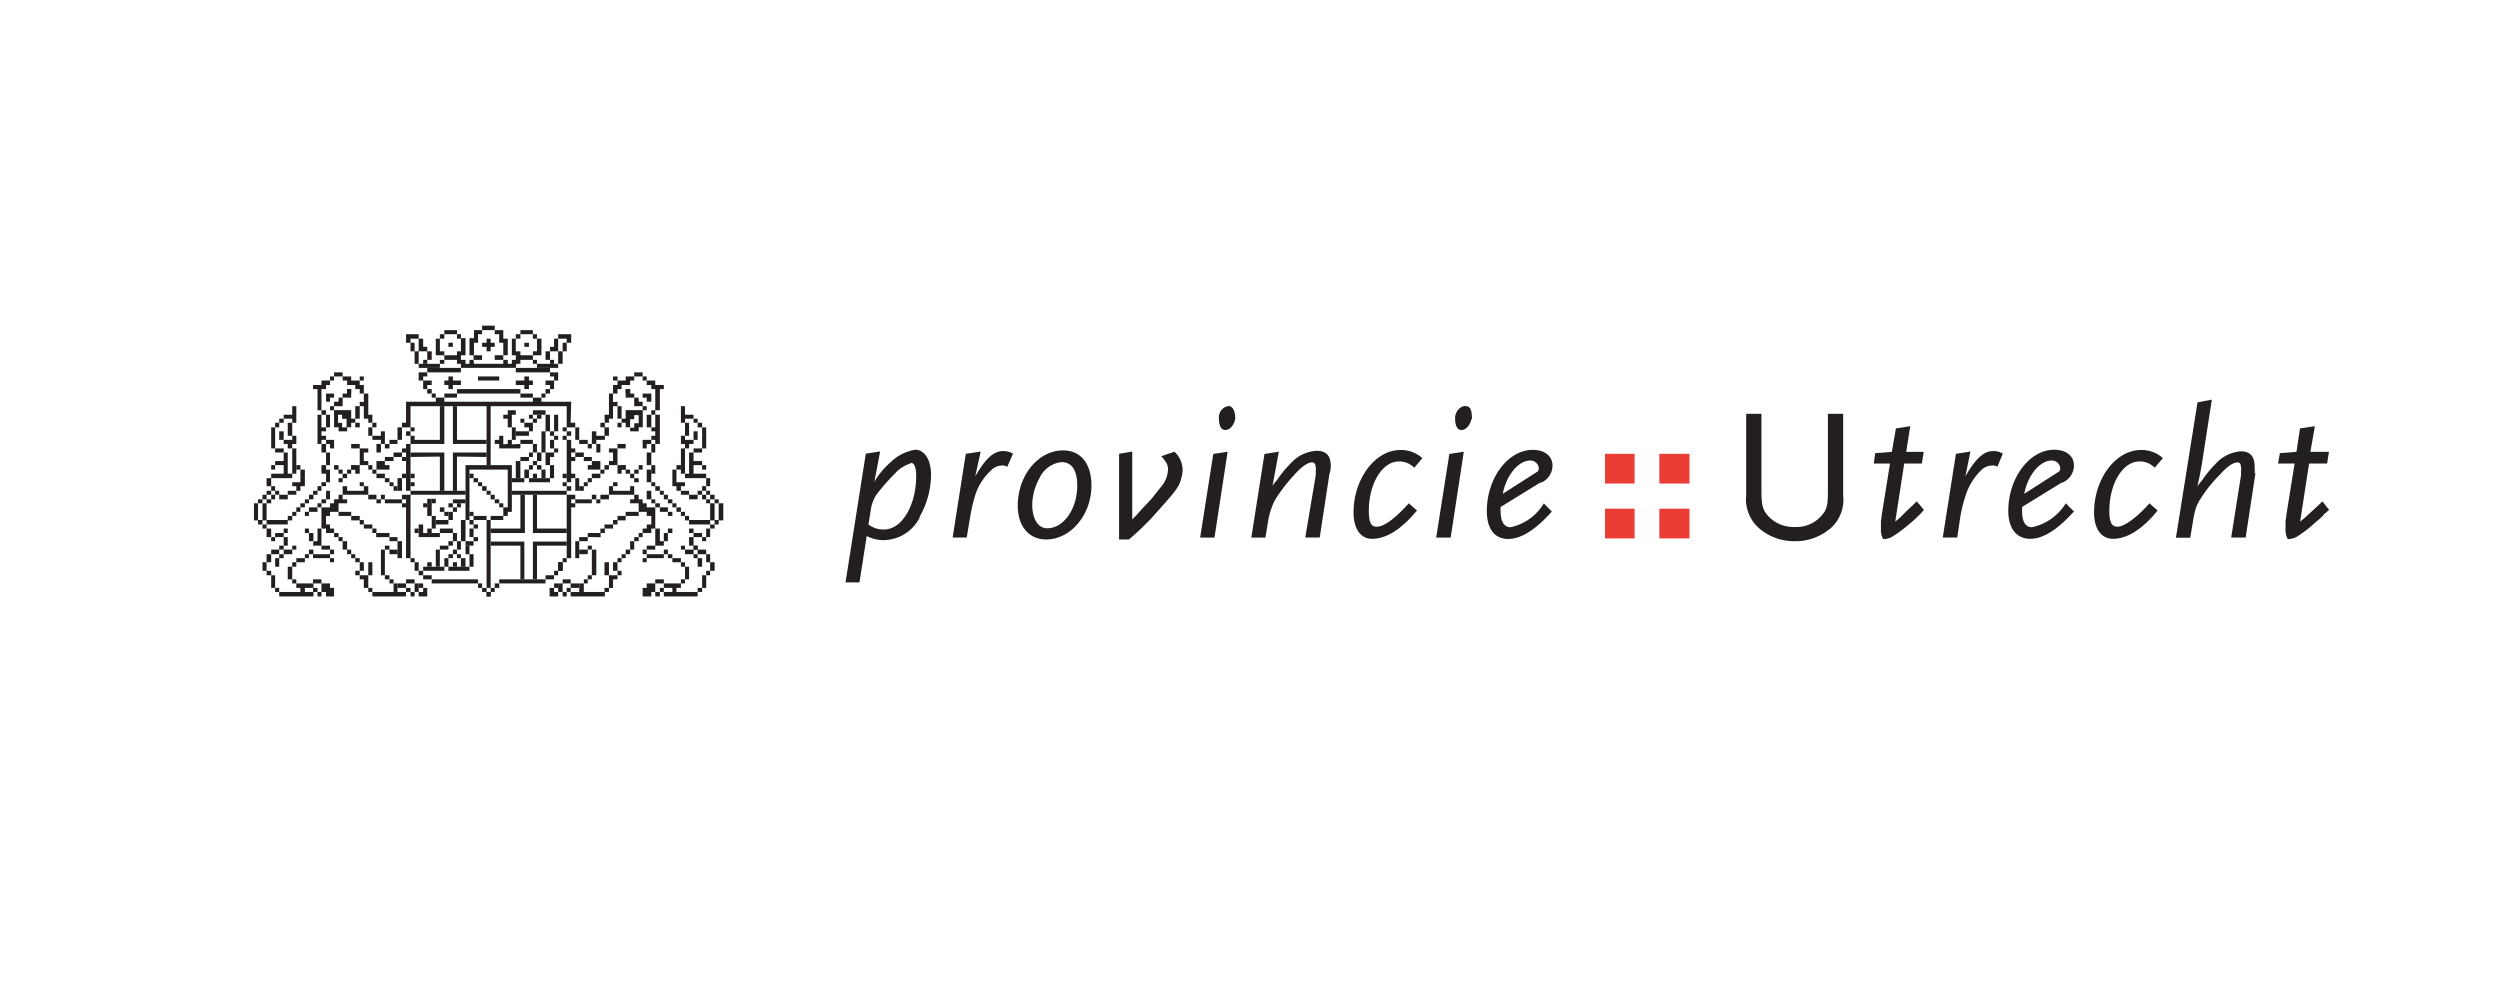 <svg id="Utrecht" xmlns="http://www.w3.org/2000/svg" viewBox="0 0 190 75"><defs><style>.cls-1{fill:#e93d35;}.cls-1,.cls-2{fill-rule:evenodd;}.cls-2{fill:#231f20;}</style></defs><title>Artboard 1</title><polygon class="cls-1" points="121.98 34.49 124.23 34.49 124.23 36.75 121.98 36.75 121.98 34.49 121.98 34.49"/><polygon class="cls-1" points="126.11 34.49 128.4 34.49 128.4 36.75 126.11 36.75 126.11 34.49 126.11 34.49"/><polygon class="cls-1" points="121.98 38.66 124.23 38.66 124.23 40.92 121.98 40.92 121.98 38.66 121.98 38.66"/><polygon class="cls-1" points="126.11 38.66 128.4 38.66 128.4 40.92 126.11 40.92 126.11 38.66 126.11 38.66"/><polygon class="cls-2" points="21.56 34.39 21.87 34.39 21.87 36 22.21 36 22.21 36.34 20.61 36.34 20.61 36 21.56 36 21.56 35.35 20.91 35.35 20.91 35.04 21.56 35.04 21.56 34.39 21.56 34.39"/><polygon class="cls-2" points="31.2 32.48 31.51 32.48 31.51 32.78 31.2 32.78 31.2 32.48 31.2 32.48"/><polygon class="cls-2" points="30.86 32.78 31.2 32.78 31.2 33.12 30.86 33.12 30.86 32.78 30.86 32.78"/><polygon class="cls-2" points="28.3 44.99 30.86 44.99 30.86 45.33 28.3 45.33 28.3 44.99 28.3 44.99"/><polygon class="cls-2" points="31.2 36 31.51 36 31.51 36.34 31.2 36.34 31.2 36 31.2 36"/><polygon class="cls-2" points="31.2 36.65 31.51 36.65 31.51 36.95 31.2 36.95 31.2 36.65 31.2 36.65"/><polygon class="cls-2" points="36.98 44.99 37.29 44.99 37.29 45.33 36.98 45.33 36.98 44.99 36.98 44.99"/><polygon class="cls-2" points="31.82 43.38 32.16 43.38 32.16 43.72 31.82 43.72 31.82 43.38 31.82 43.38"/><polygon class="cls-2" points="31.51 42.73 31.82 42.73 31.82 43.38 31.51 43.38 31.51 42.73 31.51 42.73"/><polygon class="cls-2" points="35.68 38.9 35.99 38.9 35.99 39.21 35.68 39.21 35.68 38.9 35.68 38.9"/><polygon class="cls-2" points="31.2 42.42 31.51 42.42 31.51 42.73 31.2 42.73 31.2 42.42 31.2 42.42"/><polygon class="cls-2" points="32.16 43.72 32.81 43.72 32.81 44.03 32.16 44.03 32.16 43.72 32.16 43.72"/><polygon class="cls-2" points="36.33 44.34 36.64 44.34 36.64 44.68 36.33 44.68 36.33 44.34 36.33 44.34"/><polygon class="cls-2" points="36.64 44.68 36.98 44.68 36.98 44.99 36.64 44.99 36.64 44.68 36.64 44.68"/><polygon class="cls-2" points="34.08 26.05 34.42 26.05 34.42 26.36 34.08 26.36 34.08 26.05 34.08 26.05"/><polygon class="cls-2" points="32.81 29.91 33.12 29.91 33.12 30.22 32.81 30.22 32.81 29.91 32.81 29.91"/><polygon class="cls-2" points="33.43 27.35 33.77 27.35 33.77 27.65 33.43 27.65 33.43 27.35 33.43 27.35"/><polygon class="cls-2" points="32.47 29.57 32.81 29.57 32.81 29.91 32.47 29.91 32.47 29.57 32.47 29.57"/><polygon class="cls-2" points="34.73 25.4 35.03 25.4 35.03 25.74 34.73 25.74 34.73 25.4 34.73 25.4"/><polygon class="cls-2" points="33.43 25.4 33.77 25.4 33.77 25.74 33.43 25.74 33.43 25.4 33.43 25.4"/><polygon class="cls-2" points="43.07 32.78 43.41 32.78 43.41 33.12 43.07 33.12 43.07 32.78 43.07 32.78"/><polygon class="cls-2" points="42.76 33.12 43.07 33.12 43.07 33.43 42.76 33.43 42.76 33.12 42.76 33.12"/><polygon class="cls-2" points="43.07 36.95 43.41 36.95 43.41 37.3 43.07 37.3 43.07 36.95 43.07 36.95"/><polygon class="cls-2" points="42.76 36 43.07 36 43.07 36.34 42.76 36.34 42.76 36 42.76 36"/><polygon class="cls-2" points="42.76 36.65 43.07 36.65 43.07 36.95 42.76 36.95 42.76 36.65 42.76 36.65"/><polygon class="cls-2" points="36.98 44.99 37.29 44.99 37.29 45.33 36.98 45.33 36.98 44.99 36.98 44.99"/><polygon class="cls-2" points="42.11 43.38 42.42 43.38 42.42 43.72 42.11 43.72 42.11 43.38 42.11 43.38"/><polygon class="cls-2" points="42.42 42.73 42.76 42.73 42.76 43.38 42.42 43.38 42.42 42.73 42.42 42.73"/><polygon class="cls-2" points="42.42 42.73 42.76 42.73 42.76 43.38 42.42 43.38 42.42 42.73 42.42 42.73"/><polygon class="cls-2" points="42.76 42.42 43.07 42.42 43.07 42.73 42.76 42.73 42.76 42.42 42.76 42.42"/><polygon class="cls-2" points="41.46 43.72 42.11 43.72 42.11 44.03 41.46 44.03 41.46 43.72 41.46 43.72"/><polygon class="cls-2" points="37.6 44.34 37.94 44.34 37.94 44.68 37.6 44.68 37.6 44.34 37.6 44.34"/><polygon class="cls-2" points="37.29 44.68 37.6 44.68 37.6 44.99 37.29 44.99 37.29 44.68 37.29 44.68"/><polygon class="cls-2" points="39.55 29.91 40.5 29.91 40.5 30.22 39.55 30.22 39.55 29.91 39.55 29.91"/><polygon class="cls-2" points="39.85 26.05 40.2 26.05 40.2 26.36 39.85 26.36 39.85 26.05 39.85 26.05"/><polygon class="cls-2" points="41.15 29.91 41.46 29.91 41.46 30.22 41.15 30.22 41.15 29.91 41.15 29.91"/><polygon class="cls-2" points="40.5 27.35 40.81 27.35 40.81 27.65 40.5 27.65 40.5 27.35 40.5 27.35"/><polygon class="cls-2" points="41.46 29.57 41.8 29.57 41.8 29.91 41.46 29.91 41.46 29.57 41.46 29.57"/><polygon class="cls-2" points="39.2 25.4 39.55 25.4 39.55 25.74 39.2 25.74 39.2 25.4 39.2 25.4"/><polygon class="cls-2" points="40.5 25.4 40.81 25.4 40.81 25.74 40.5 25.74 40.5 25.4 40.5 25.4"/><polygon class="cls-2" points="43.07 33.43 43.41 33.43 43.41 36.65 43.07 36.65 43.07 33.43 43.07 33.43"/><polygon class="cls-2" points="31.2 37.3 35.38 37.3 35.38 37.6 31.2 37.6 31.2 37.3 31.2 37.3"/><polygon class="cls-2" points="36.98 39.52 37.29 39.52 37.29 44.68 36.98 44.68 36.98 39.52 36.98 39.52"/><polygon class="cls-2" points="35.68 36 35.99 36 35.99 36.34 35.68 36.34 35.68 36 35.68 36"/><polygon class="cls-2" points="35.99 36.34 36.33 36.34 36.33 36.65 35.99 36.65 35.99 36.34 35.99 36.34"/><polygon class="cls-2" points="36.33 36.65 36.64 36.65 36.64 36.95 36.33 36.95 36.33 36.65 36.33 36.65"/><polygon class="cls-2" points="36.64 36.95 36.98 36.95 36.98 37.3 36.64 37.3 36.64 36.95 36.64 36.95"/><polygon class="cls-2" points="36.98 37.3 37.29 37.3 37.29 37.6 36.98 37.6 36.98 37.3 36.98 37.3"/><polygon class="cls-2" points="37.6 37.95 37.94 37.95 37.94 38.25 37.6 38.25 37.6 37.95 37.6 37.95"/><polygon class="cls-2" points="37.29 37.6 37.6 37.6 37.6 37.95 37.29 37.95 37.29 37.6 37.29 37.6"/><polygon class="cls-2" points="37.94 38.25 38.25 38.25 38.25 38.56 37.94 38.56 37.94 38.25 37.94 38.25"/><polygon class="cls-2" points="38.9 37.3 43.07 37.3 43.07 37.6 38.9 37.6 38.9 37.3 38.9 37.3"/><polygon class="cls-2" points="34.73 29.57 39.55 29.57 39.55 29.91 34.73 29.91 34.73 29.57 34.73 29.57"/><polygon class="cls-2" points="36.33 28.61 37.94 28.61 37.94 28.92 36.33 28.92 36.33 28.61 36.33 28.61"/><polygon class="cls-2" points="39.2 27.96 41.8 27.96 41.8 28.3 39.2 28.3 39.2 27.96 39.2 27.96"/><polygon class="cls-2" points="40.81 27.65 42.42 27.65 42.42 27.96 40.81 27.96 40.81 27.65 40.81 27.65"/><polygon class="cls-2" points="32.47 27.96 35.03 27.96 35.03 28.3 32.47 28.3 32.47 27.96 32.47 27.96"/><polygon class="cls-2" points="31.82 27.65 33.43 27.65 33.43 27.96 31.82 27.96 31.82 27.65 31.82 27.65"/><polygon class="cls-2" points="33.77 29.91 34.73 29.91 34.73 30.22 33.77 30.22 33.77 29.91 33.77 29.91"/><polygon class="cls-2" points="34.08 28.61 34.42 28.61 34.42 28.92 35.03 28.92 35.03 29.26 34.42 29.26 34.42 29.57 34.08 29.57 34.08 29.26 33.77 29.26 33.77 28.92 34.08 28.92 34.08 28.61 34.08 28.61"/><polygon class="cls-2" points="35.68 25.7 36.02 25.7 36.02 27 35.68 27 35.68 25.7 35.68 25.7"/><polygon class="cls-2" points="36.64 24.75 37.6 24.75 37.6 25.09 36.64 25.09 36.64 24.75 36.64 24.75"/><polygon class="cls-2" points="36.98 25.74 37.29 25.74 37.29 26.05 37.6 26.05 37.6 26.36 37.29 26.36 37.29 26.7 36.98 26.7 36.98 26.36 36.64 26.36 36.64 26.05 36.98 26.05 36.98 25.74 36.98 25.74"/><polygon class="cls-2" points="42.76 32.48 43.07 32.48 43.07 32.78 42.76 32.78 42.76 32.48 42.76 32.48"/><polygon class="cls-2" points="42.11 33.12 42.42 33.12 42.42 33.43 42.11 33.43 42.11 33.12 42.11 33.12"/><polygon class="cls-2" points="41.8 32.78 42.11 32.78 42.11 33.12 41.8 33.12 41.8 32.78 41.8 32.78"/><polygon class="cls-2" points="41.8 34.39 42.11 34.39 42.11 34.73 41.8 34.73 41.8 34.39 41.8 34.39"/><polygon class="cls-2" points="42.11 34.08 42.42 34.08 42.42 34.39 42.11 34.39 42.11 34.08 42.11 34.08"/><polygon class="cls-2" points="40.5 36 40.81 36 40.81 36.34 40.5 36.34 40.5 36 40.5 36"/><polygon class="cls-2" points="38.9 36.34 39.85 36.34 39.85 36.65 38.9 36.65 38.9 36.34 38.9 36.34"/><polygon class="cls-2" points="39.85 35.69 40.2 35.69 40.2 36.34 39.85 36.34 39.85 35.69 39.85 35.69"/><polygon class="cls-2" points="40.2 36.34 41.8 36.34 41.8 36.65 40.2 36.65 40.2 36.34 40.2 36.34"/><polygon class="cls-2" points="41.8 35.35 42.11 35.35 42.11 36.34 41.8 36.34 41.8 35.35 41.8 35.35"/><polygon class="cls-2" points="40.5 35.04 40.81 35.04 40.81 35.35 40.5 35.35 40.5 35.04 40.5 35.04"/><polygon class="cls-2" points="40.2 35.35 40.5 35.35 40.5 35.69 40.2 35.69 40.2 35.35 40.2 35.35"/><polygon class="cls-2" points="40.81 35.35 41.15 35.35 41.15 35.69 40.81 35.69 40.81 35.35 40.81 35.35"/><polygon class="cls-2" points="41.15 35.69 41.46 35.69 41.46 36.34 41.15 36.34 41.15 35.69 41.15 35.69"/><polygon class="cls-2" points="41.46 34.39 41.8 34.39 41.8 35.35 41.46 35.35 41.46 34.39 41.46 34.39"/><polygon class="cls-2" points="40.81 34.39 41.15 34.39 41.15 35.04 40.81 35.04 40.81 34.39 40.81 34.39"/><polygon class="cls-2" points="40.2 34.39 40.5 34.39 40.5 34.73 40.2 34.73 40.2 34.39 40.2 34.39"/><polygon class="cls-2" points="41.15 32.78 41.46 32.78 41.46 34.39 41.15 34.39 41.15 32.78 41.15 32.78"/><polygon class="cls-2" points="40.5 33.74 40.81 33.74 40.81 34.39 40.5 34.39 40.5 33.74 40.5 33.74"/><polygon class="cls-2" points="39.55 33.43 40.5 33.43 40.5 33.74 39.55 33.74 39.55 33.43 39.55 33.43"/><polygon class="cls-2" points="38.9 32.48 39.2 32.48 39.2 33.43 38.9 33.43 38.9 32.48 38.9 32.48"/><polygon class="cls-2" points="39.2 32.78 40.2 32.78 40.2 33.12 39.2 33.12 39.2 32.78 39.2 32.78"/><polygon class="cls-2" points="39.55 31.82 39.85 31.82 39.85 32.13 39.55 32.13 39.55 31.82 39.55 31.82"/><polygon class="cls-2" points="40.5 31.82 40.81 31.82 40.81 32.13 40.5 32.13 40.5 31.82 40.5 31.82"/><polygon class="cls-2" points="40.2 31.52 40.5 31.52 40.5 31.82 40.2 31.82 40.2 31.52 40.2 31.52"/><polygon class="cls-2" points="40.81 31.52 41.15 31.52 41.15 31.82 40.81 31.82 40.81 31.52 40.81 31.52"/><polygon class="cls-2" points="40.5 31.18 41.46 31.18 41.46 31.52 40.5 31.52 40.5 31.18 40.5 31.18"/><polygon class="cls-2" points="41.46 31.52 41.8 31.52 41.8 32.78 41.46 32.78 41.46 31.52 41.46 31.52"/><polygon class="cls-2" points="41.8 33.43 42.11 33.43 42.11 34.08 41.8 34.08 41.8 33.43 41.8 33.43"/><polygon class="cls-2" points="39.55 34.73 40.2 34.73 40.2 35.04 39.55 35.04 39.55 34.73 39.55 34.73"/><polygon class="cls-2" points="39.2 35.04 39.55 35.04 39.55 36.34 39.2 36.34 39.2 35.04 39.2 35.04"/><polygon class="cls-2" points="42.11 31.52 42.42 31.52 42.42 32.78 42.11 32.78 42.11 31.52 42.11 31.52"/><polygon class="cls-2" points="35.99 39.86 36.33 39.86 36.33 40.17 35.99 40.17 35.99 39.86 35.99 39.86"/><polygon class="cls-2" points="35.68 39.52 35.99 39.52 35.99 39.86 35.68 39.86 35.68 39.52 35.68 39.52"/><polygon class="cls-2" points="35.99 40.82 36.33 40.82 36.33 41.13 35.99 41.13 35.99 40.82 35.99 40.82"/><polygon class="cls-2" points="34.42 42.73 34.73 42.73 34.73 43.07 34.42 43.07 34.42 42.73 34.42 42.73"/><polygon class="cls-2" points="33.77 42.42 34.08 42.42 34.08 43.07 33.77 43.07 33.77 42.42 33.77 42.42"/><polygon class="cls-2" points="34.08 43.07 35.68 43.07 35.68 43.38 34.08 43.38 34.08 43.07 34.08 43.07"/><polygon class="cls-2" points="35.68 42.12 35.99 42.12 35.99 43.07 35.68 43.07 35.68 42.12 35.68 42.12"/><polygon class="cls-2" points="34.42 41.77 34.73 41.77 34.73 42.12 34.42 42.12 34.42 41.77 34.42 41.77"/><polygon class="cls-2" points="34.08 42.12 34.42 42.12 34.42 42.42 34.08 42.42 34.08 42.12 34.08 42.12"/><polygon class="cls-2" points="34.73 42.12 35.03 42.12 35.03 42.42 34.73 42.42 34.73 42.12 34.73 42.12"/><polygon class="cls-2" points="35.03 42.42 35.38 42.42 35.38 43.07 35.03 43.07 35.03 42.42 35.03 42.42"/><polygon class="cls-2" points="34.73 41.13 35.03 41.13 35.03 41.77 34.73 41.77 34.73 41.13 34.73 41.13"/><polygon class="cls-2" points="34.08 41.13 34.42 41.13 34.42 41.47 34.08 41.47 34.08 41.13 34.08 41.13"/><polygon class="cls-2" points="35.03 39.52 35.38 39.52 35.38 41.13 35.03 41.13 35.03 39.52 35.03 39.52"/><polygon class="cls-2" points="34.42 40.51 34.73 40.51 34.73 41.13 34.42 41.13 34.42 40.51 34.42 40.51"/><polygon class="cls-2" points="33.43 40.17 34.42 40.17 34.42 40.51 33.43 40.51 33.43 40.17 33.43 40.17"/><polygon class="cls-2" points="32.47 40.17 32.81 40.17 32.81 40.51 32.47 40.51 32.47 40.17 32.47 40.17"/><polygon class="cls-2" points="31.82 40.51 33.43 40.51 33.43 40.82 31.82 40.82 31.82 40.51 31.82 40.51"/><polygon class="cls-2" points="31.82 39.86 32.16 39.86 32.16 40.51 31.82 40.51 31.82 39.86 31.82 39.86"/><polygon class="cls-2" points="31.51 40.17 31.82 40.17 31.82 40.51 31.51 40.51 31.51 40.17 31.51 40.17"/><polygon class="cls-2" points="32.81 39.21 33.12 39.21 33.12 40.17 32.81 40.17 32.81 39.21 32.81 39.21"/><polygon class="cls-2" points="32.16 38.25 32.47 38.25 32.47 38.56 32.16 38.56 32.16 38.25 32.16 38.25"/><polygon class="cls-2" points="32.81 37.91 33.12 37.91 33.12 38.25 32.81 38.25 32.81 37.91 32.81 37.91"/><polygon class="cls-2" points="32.47 37.91 32.81 37.91 32.81 39.21 32.47 39.21 32.47 37.91 32.47 37.91"/><polygon class="cls-2" points="33.12 39.52 34.08 39.52 34.08 39.86 33.12 39.86 33.12 39.52 33.12 39.52"/><polygon class="cls-2" points="33.77 38.9 34.08 38.9 34.08 39.21 33.77 39.21 33.77 38.9 33.77 38.9"/><polygon class="cls-2" points="34.08 38.9 34.42 38.9 34.42 39.52 34.08 39.52 34.08 38.9 34.08 38.9"/><polygon class="cls-2" points="33.43 38.56 33.77 38.56 33.77 38.9 33.43 38.9 33.43 38.56 33.43 38.56"/><polygon class="cls-2" points="34.42 38.56 34.73 38.56 34.73 38.9 34.42 38.9 34.42 38.56 34.42 38.56"/><polygon class="cls-2" points="34.08 38.25 34.42 38.25 34.42 38.56 34.08 38.56 34.08 38.25 34.08 38.25"/><polygon class="cls-2" points="34.73 38.25 35.03 38.25 35.03 38.56 34.73 38.56 34.73 38.25 34.73 38.25"/><polygon class="cls-2" points="34.42 37.95 35.38 37.95 35.38 38.25 34.42 38.25 34.42 37.95 34.42 37.95"/><polygon class="cls-2" points="35.68 40.17 35.99 40.17 35.99 40.82 35.68 40.82 35.68 40.17 35.68 40.17"/><polygon class="cls-2" points="33.43 41.47 34.08 41.47 34.08 41.77 33.43 41.77 33.43 41.47 33.43 41.47"/><polygon class="cls-2" points="33.12 41.77 33.43 41.77 33.43 43.07 33.12 43.07 33.12 41.77 33.12 41.77"/><polygon class="cls-2" points="35.38 41.13 35.99 41.13 35.99 41.47 35.38 41.47 35.38 41.13 35.38 41.13"/><polygon class="cls-2" points="35.38 41.47 35.68 41.47 35.68 42.12 35.38 42.12 35.38 41.47 35.38 41.47"/><polygon class="cls-2" points="32.16 43.07 33.77 43.07 33.77 43.38 32.16 43.38 32.16 43.07 32.16 43.07"/><polygon class="cls-2" points="32.47 42.73 32.81 42.73 32.81 43.07 32.47 43.07 32.47 42.73 32.47 42.73"/><polygon class="cls-2" points="32.81 44.03 36.33 44.03 36.33 44.34 32.81 44.34 32.81 44.03 32.81 44.03"/><polygon class="cls-2" points="37.94 44.03 41.46 44.03 41.46 44.34 37.94 44.34 37.94 44.03 37.94 44.03"/><polygon class="cls-2" points="30.86 37.6 31.2 37.6 31.2 42.42 30.86 42.42 30.86 37.6 30.86 37.6"/><polygon class="cls-2" points="43.07 37.6 43.41 37.6 43.41 42.42 43.07 42.42 43.07 37.6 43.07 37.6"/><polygon class="cls-2" points="35.99 39.21 36.98 39.21 36.98 39.52 35.99 39.52 35.99 39.21 35.99 39.21"/><polygon class="cls-2" points="37.29 39.21 38.25 39.21 38.25 39.52 37.29 39.52 37.29 39.21 37.29 39.21"/><polygon class="cls-2" points="30.86 33.74 31.2 33.74 31.2 37.3 30.86 37.3 30.86 33.74 30.86 33.74"/><polygon class="cls-2" points="39.2 28.92 39.85 28.92 39.85 28.61 40.2 28.61 40.2 28.92 40.5 28.92 40.5 29.26 40.2 29.26 40.2 29.57 39.85 29.57 39.85 29.26 39.2 29.26 39.2 28.92 39.2 28.92"/><polygon class="cls-2" points="41.46 28.92 42.11 28.92 42.11 29.57 41.8 29.57 41.8 29.26 41.46 29.26 41.46 28.92 41.46 28.92"/><polygon class="cls-2" points="41.8 28.3 42.42 28.3 42.42 28.92 42.11 28.92 42.11 28.61 41.8 28.61 41.8 28.3 41.8 28.3"/><polygon class="cls-2" points="25.08 30.87 25.39 30.87 25.39 31.18 25.08 31.18 25.08 30.87 25.08 30.87"/><polygon class="cls-2" points="27 30.87 27.34 30.87 27.34 31.82 27 31.82 27 30.87 27 30.87"/><polygon class="cls-2" points="27 32.13 27.34 32.13 27.34 32.48 27 32.48 27 32.13 27 32.13"/><polygon class="cls-2" points="28.3 32.13 28.61 32.13 28.61 32.48 28.3 32.48 28.3 32.13 28.3 32.13"/><polygon class="cls-2" points="27.99 32.48 28.3 32.48 28.3 33.12 27.99 33.12 27.99 32.48 27.99 32.48"/><polygon class="cls-2" points="28.61 33.74 28.95 33.74 28.95 34.39 28.61 34.39 28.61 33.74 28.61 33.74"/><polygon class="cls-2" points="29.25 33.74 29.6 33.74 29.6 34.08 29.25 34.08 29.25 33.74 29.25 33.74"/><polygon class="cls-2" points="29.6 33.43 30.21 33.43 30.21 33.74 29.6 33.74 29.6 33.43 29.6 33.43"/><polygon class="cls-2" points="30.21 32.48 30.55 32.48 30.55 33.43 30.21 33.43 30.21 32.48 30.21 32.48"/><polygon class="cls-2" points="26.69 29.91 26.69 29.57 26.38 29.57 26.38 29.91 26.69 29.91 26.69 29.91"/><polygon class="cls-2" points="27.34 28.61 27.65 28.61 27.65 28.92 27.34 28.92 27.34 28.61 27.34 28.61"/><polygon class="cls-2" points="25.39 28.3 26.04 28.3 26.04 28.61 25.39 28.61 25.39 28.3 25.39 28.3"/><polygon class="cls-2" points="25.08 28.61 25.39 28.61 25.39 28.92 25.08 28.92 25.08 28.61 25.08 28.61"/><polygon class="cls-2" points="24.43 31.18 24.78 31.18 24.78 31.52 24.43 31.52 24.43 31.18 24.43 31.18"/><polygon class="cls-2" points="24.78 31.52 25.08 31.52 25.08 32.48 24.78 32.48 24.78 31.52 24.78 31.52"/><polygon class="cls-2" points="24.43 33.74 24.78 33.74 24.78 34.39 24.43 34.39 24.43 33.74 24.43 33.74"/><polygon class="cls-2" points="24.78 34.39 25.08 34.39 25.08 35.35 24.78 35.35 24.78 34.39 24.78 34.39"/><polygon class="cls-2" points="24.78 35.69 25.08 35.69 25.08 36.65 24.78 36.65 24.78 35.69 24.78 35.69"/><polygon class="cls-2" points="24.43 35.35 24.78 35.35 24.78 36 24.43 36 24.43 35.35 24.43 35.35"/><polygon class="cls-2" points="24.43 36.65 24.78 36.65 24.78 36.95 24.43 36.95 24.43 36.65 24.43 36.65"/><polygon class="cls-2" points="24.43 37.95 24.78 37.95 24.78 38.25 24.43 38.25 24.43 37.95 24.43 37.95"/><polygon class="cls-2" points="24.13 36.95 24.43 36.95 24.43 37.3 24.13 37.3 24.13 36.95 24.13 36.95"/><polygon class="cls-2" points="24.78 37.3 25.08 37.3 25.08 37.95 24.78 37.95 24.78 37.3 24.78 37.3"/><polygon class="cls-2" points="24.13 38.25 24.43 38.25 24.43 38.56 24.13 38.56 24.13 38.25 24.13 38.25"/><polygon class="cls-2" points="23.79 37.3 24.13 37.3 24.13 37.6 23.79 37.6 23.79 37.3 23.79 37.3"/><polygon class="cls-2" points="23.48 37.6 23.82 37.6 23.82 37.95 23.48 37.95 23.48 37.6 23.48 37.6"/><polygon class="cls-2" points="23.17 37.95 23.48 37.95 23.48 38.25 23.17 38.25 23.17 37.95 23.17 37.95"/><polygon class="cls-2" points="22.83 38.25 23.17 38.25 23.17 38.56 22.83 38.56 22.83 38.25 22.83 38.25"/><polygon class="cls-2" points="22.52 38.56 22.83 38.56 22.83 38.9 22.52 38.9 22.52 38.56 22.52 38.56"/><polygon class="cls-2" points="23.17 38.9 23.48 38.9 23.48 39.21 23.17 39.21 23.17 38.9 23.17 38.9"/><polygon class="cls-2" points="23.48 38.56 24.13 38.56 24.13 38.9 23.48 38.9 23.48 38.56 23.48 38.56"/><polygon class="cls-2" points="22.21 38.9 22.52 38.9 22.52 39.21 22.21 39.21 22.21 38.9 22.21 38.9"/><polygon class="cls-2" points="21.87 39.21 22.21 39.21 22.21 39.55 21.87 39.55 21.87 39.21 21.87 39.21"/><polygon class="cls-2" points="20.26 39.52 21.87 39.52 21.87 39.86 20.26 39.86 20.26 39.52 20.26 39.52"/><polygon class="cls-2" points="19.61 39.52 19.95 39.52 19.95 39.86 19.61 39.86 19.61 39.52 19.61 39.52"/><polygon class="cls-2" points="19.95 39.86 20.26 39.86 20.26 40.17 19.95 40.17 19.95 39.86 19.95 39.86"/><polygon class="cls-2" points="19.95 38.25 20.26 38.25 20.26 39.55 19.95 39.55 19.95 38.25 19.95 38.25"/><polygon class="cls-2" points="19.3 38.25 19.61 38.25 19.61 39.55 19.3 39.55 19.3 38.25 19.3 38.25"/><polygon class="cls-2" points="19.95 42.73 20.26 42.73 20.26 43.38 19.95 43.38 19.95 42.73 19.95 42.73"/><polygon class="cls-2" points="19.61 37.95 19.95 37.95 19.95 38.25 19.61 38.25 19.61 37.95 19.61 37.95"/><polygon class="cls-2" points="20.26 37.95 20.61 37.95 20.61 38.25 20.26 38.25 20.26 37.95 20.26 37.95"/><polygon class="cls-2" points="20.26 37.3 20.61 37.3 20.61 37.6 20.26 37.6 20.26 37.3 20.26 37.3"/><polygon class="cls-2" points="19.95 37.6 20.26 37.6 20.26 37.95 19.95 37.95 19.95 37.6 19.95 37.6"/><polygon class="cls-2" points="20.61 37.6 20.91 37.6 20.91 37.95 20.61 37.95 20.61 37.6 20.61 37.6"/><polygon class="cls-2" points="20.61 36.95 20.91 36.95 20.91 37.3 20.61 37.3 20.61 36.95 20.61 36.95"/><polygon class="cls-2" points="20.91 37.3 21.22 37.3 21.22 37.6 20.91 37.6 20.91 37.3 20.91 37.3"/><polygon class="cls-2" points="20.26 36.34 20.61 36.34 20.61 36.95 20.26 36.95 20.26 36.34 20.26 36.34"/><polygon class="cls-2" points="21.22 37.6 21.87 37.6 21.87 37.95 21.22 37.95 21.22 37.6 21.22 37.6"/><polygon class="cls-2" points="21.87 37.3 22.52 37.3 22.52 37.6 21.87 37.6 21.87 37.3 21.87 37.3"/><polygon class="cls-2" points="22.52 35.35 22.83 35.35 22.83 35.69 22.52 35.69 22.52 35.35 22.52 35.35"/><polygon class="cls-2" points="22.21 34.08 22.52 34.08 22.52 36 22.21 36 22.21 34.08 22.21 34.08"/><polygon class="cls-2" points="20.61 35.35 20.91 35.35 20.91 35.69 20.61 35.69 20.61 35.35 20.61 35.35"/><polygon class="cls-2" points="20.91 34.08 21.56 34.08 21.56 34.39 20.91 34.39 20.91 34.08 20.91 34.08"/><polygon class="cls-2" points="20.61 32.48 20.91 32.48 20.91 34.08 20.61 34.08 20.61 32.48 20.61 32.48"/><polygon class="cls-2" points="21.22 32.78 21.56 32.78 21.56 33.43 21.22 33.43 21.22 32.78 21.22 32.78"/><polygon class="cls-2" points="21.87 32.13 22.21 32.13 22.21 33.12 21.87 33.12 21.87 32.13 21.87 32.13"/><polygon class="cls-2" points="21.22 31.82 21.56 31.82 21.56 32.13 21.22 32.13 21.22 31.82 21.22 31.82"/><polygon class="cls-2" points="20.91 32.13 21.22 32.13 21.22 32.48 20.91 32.48 20.91 32.13 20.91 32.13"/><polygon class="cls-2" points="20.26 40.17 20.61 40.17 20.61 40.82 20.26 40.82 20.26 40.17 20.26 40.17"/><polygon class="cls-2" points="20.61 40.82 20.91 40.82 20.91 41.13 20.61 41.13 20.61 40.82 20.61 40.82"/><polygon class="cls-2" points="20.91 40.51 21.56 40.51 21.56 40.82 20.91 40.82 20.91 40.51 20.91 40.51"/><polygon class="cls-2" points="21.22 41.47 21.56 41.47 21.56 41.77 21.22 41.77 21.22 41.47 21.22 41.47"/><polygon class="cls-2" points="21.56 40.17 21.87 40.17 21.87 40.51 21.56 40.51 21.56 40.17 21.56 40.17"/><polygon class="cls-2" points="21.56 40.82 21.87 40.82 21.87 41.47 21.56 41.47 21.56 40.82 21.56 40.82"/><polygon class="cls-2" points="20.61 41.77 21.22 41.77 21.22 42.12 20.61 42.12 20.61 41.77 20.61 41.77"/><polygon class="cls-2" points="21.56 41.77 22.21 41.77 22.21 42.12 21.56 42.12 21.56 41.77 21.56 41.77"/><polygon class="cls-2" points="21.22 42.12 21.56 42.12 21.56 42.42 21.22 42.42 21.22 42.12 21.22 42.12"/><polygon class="cls-2" points="20.91 42.42 21.22 42.42 21.22 43.07 20.91 43.07 20.91 42.42 20.91 42.42"/><polygon class="cls-2" points="20.26 42.12 20.61 42.12 20.61 42.73 20.26 42.73 20.26 42.12 20.26 42.12"/><polygon class="cls-2" points="25.39 35.35 25.73 35.35 25.73 35.69 25.39 35.69 25.39 35.35 25.39 35.35"/><polygon class="cls-2" points="26.04 36 26.38 36 26.38 36.34 26.04 36.34 26.04 36 26.04 36"/><polygon class="cls-2" points="25.73 36.34 26.04 36.34 26.04 36.65 25.73 36.65 25.73 36.34 25.73 36.34"/><polygon class="cls-2" points="26.38 35.69 26.69 35.69 26.69 36 26.38 36 26.38 35.69 26.38 35.69"/><polygon class="cls-2" points="25.73 35.69 26.04 35.69 26.04 36 25.73 36 25.73 35.69 25.73 35.69"/><polygon class="cls-2" points="20.26 43.38 20.61 43.38 20.61 43.72 20.26 43.72 20.26 43.38 20.26 43.38"/><polygon class="cls-2" points="20.61 43.72 20.91 43.72 20.91 44.68 20.61 44.68 20.61 43.72 20.61 43.72"/><polygon class="cls-2" points="20.91 44.68 21.22 44.68 21.22 44.99 20.91 44.99 20.91 44.68 20.91 44.68"/><polygon class="cls-2" points="22.83 44.68 22.52 44.68 22.52 44.34 23.82 44.34 23.82 44.68 23.17 44.68 23.17 44.99 23.82 44.99 23.82 45.33 21.22 45.33 21.22 44.99 22.83 44.99 22.83 44.68 22.83 44.68"/><polygon class="cls-2" points="22.21 44.03 22.52 44.03 22.52 44.34 22.21 44.34 22.21 44.03 22.21 44.03"/><polygon class="cls-2" points="21.87 43.07 22.21 43.07 22.21 44.03 21.87 44.03 21.87 43.07 21.87 43.07"/><polygon class="cls-2" points="22.21 42.73 22.52 42.73 22.52 43.07 22.21 43.07 22.21 42.73 22.21 42.73"/><polygon class="cls-2" points="22.52 42.42 23.17 42.42 23.17 42.73 22.52 42.73 22.52 42.42 22.52 42.42"/><polygon class="cls-2" points="23.17 42.12 23.48 42.12 23.48 42.42 23.17 42.42 23.17 42.12 23.17 42.12"/><polygon class="cls-2" points="23.79 44.68 24.13 44.68 24.13 44.99 23.79 44.99 23.79 44.68 23.79 44.68"/><polygon class="cls-2" points="24.13 44.99 24.43 44.99 24.43 45.33 24.13 45.33 24.13 44.99 24.13 44.99"/><polygon class="cls-2" points="23.79 44.03 24.43 44.03 24.43 44.34 23.79 44.34 23.79 44.03 23.79 44.03"/><polygon class="cls-2" points="23.48 41.77 23.82 41.77 23.82 42.12 23.48 42.12 23.48 41.77 23.48 41.77"/><polygon class="cls-2" points="23.79 42.12 25.08 42.12 25.08 42.42 23.79 42.42 23.79 42.12 23.79 42.12"/><polygon class="cls-2" points="25.39 40.51 25.73 40.51 25.73 40.82 25.39 40.82 25.39 40.51 25.39 40.51"/><polygon class="cls-2" points="25.08 42.42 25.39 42.42 25.39 42.73 25.08 42.73 25.08 42.42 25.08 42.42"/><polygon class="cls-2" points="25.08 41.77 25.39 41.77 25.39 42.12 25.08 42.12 25.08 41.77 25.08 41.77"/><polygon class="cls-2" points="24.43 41.47 25.08 41.47 25.08 41.77 24.43 41.77 24.43 41.47 24.43 41.47"/><polygon class="cls-2" points="23.48 40.51 23.82 40.51 23.82 41.13 23.48 41.13 23.48 40.51 23.48 40.51"/><polygon class="cls-2" points="23.17 40.17 23.48 40.17 23.48 40.51 23.17 40.51 23.17 40.17 23.17 40.17"/><polygon class="cls-2" points="22.21 41.47 22.52 41.47 22.52 41.77 22.21 41.77 22.21 41.47 22.21 41.47"/><polygon class="cls-2" points="25.73 40.82 26.04 40.82 26.04 41.13 25.73 41.13 25.73 40.82 25.73 40.82"/><polygon class="cls-2" points="26.38 41.77 26.69 41.77 26.69 42.12 26.38 42.12 26.38 41.77 26.38 41.77"/><polygon class="cls-2" points="26.04 41.13 26.38 41.13 26.38 41.77 26.04 41.77 26.04 41.13 26.04 41.13"/><polygon class="cls-2" points="26.69 42.12 27 42.12 27 42.42 26.69 42.42 26.69 42.12 26.69 42.12"/><polygon class="cls-2" points="27 42.42 27.34 42.42 27.34 42.73 27 42.73 27 42.42 27 42.42"/><polygon class="cls-2" points="27.34 42.73 27.65 42.73 27.65 43.38 27.34 43.38 27.34 42.73 27.34 42.73"/><polygon class="cls-2" points="27 43.38 27.34 43.38 27.34 43.72 27 43.72 27 43.38 27 43.38"/><polygon class="cls-2" points="27.99 44.68 28.3 44.68 28.3 44.99 27.99 44.99 27.99 44.68 27.99 44.68"/><polygon class="cls-2" points="31.2 44.99 31.51 44.99 31.51 45.33 31.2 45.33 31.2 44.99 31.2 44.99"/><polygon class="cls-2" points="30.86 44.68 31.2 44.68 31.2 44.99 30.86 44.99 30.86 44.68 30.86 44.68"/><polygon class="cls-2" points="31.51 44.34 31.82 44.34 31.82 44.99 31.51 44.99 31.51 44.34 31.51 44.34"/><polygon class="cls-2" points="30.86 44.03 31.51 44.03 31.51 44.34 30.86 44.34 30.86 44.03 30.86 44.03"/><polygon class="cls-2" points="31.82 44.34 32.16 44.34 32.16 44.68 31.82 44.68 31.82 44.34 31.82 44.34"/><polygon class="cls-2" points="29.6 44.03 29.91 44.03 29.91 44.34 29.6 44.34 29.6 44.03 29.6 44.03"/><polygon class="cls-2" points="29.91 44.34 30.21 44.34 30.21 44.99 29.91 44.99 29.91 44.34 29.91 44.34"/><polygon class="cls-2" points="29.25 43.72 29.6 43.72 29.6 44.03 29.25 44.03 29.25 43.72 29.25 43.72"/><polygon class="cls-2" points="27.99 42.73 28.3 42.73 28.3 43.72 27.99 43.72 27.99 42.73 27.99 42.73"/><polygon class="cls-2" points="28.95 41.77 29.25 41.77 29.25 43.72 28.95 43.72 28.95 41.77 28.95 41.77"/><polygon class="cls-2" points="29.25 41.47 29.6 41.47 29.6 41.77 29.25 41.77 29.25 41.47 29.25 41.47"/><polygon class="cls-2" points="29.6 41.77 30.21 41.77 30.21 42.12 29.6 42.12 29.6 41.77 29.6 41.77"/><polygon class="cls-2" points="30.21 41.13 30.55 41.13 30.55 42.42 30.21 42.42 30.21 41.13 30.21 41.13"/><polygon class="cls-2" points="29.6 40.82 30.21 40.82 30.21 41.13 29.6 41.13 29.6 40.82 29.6 40.82"/><polygon class="cls-2" points="28.3 40.17 28.61 40.17 28.61 40.51 28.3 40.51 28.3 40.17 28.3 40.17"/><polygon class="cls-2" points="28.61 40.51 29.6 40.51 29.6 40.82 28.61 40.82 28.61 40.51 28.61 40.51"/><polygon class="cls-2" points="28.95 40.51 28.61 40.51 28.61 40.82 28.95 40.82 28.95 40.51 28.95 40.51"/><polygon class="cls-2" points="27.65 39.86 28.3 39.86 28.3 40.17 27.65 40.17 27.65 39.86 27.65 39.86"/><polygon class="cls-2" points="27.34 39.52 27.65 39.52 27.65 39.86 27.34 39.86 27.34 39.52 27.34 39.52"/><polygon class="cls-2" points="26.69 39.21 27.34 39.21 27.34 39.55 26.69 39.55 26.69 39.21 26.69 39.21"/><polygon class="cls-2" points="27.99 37.6 28.61 37.6 28.61 37.95 27.99 37.95 27.99 37.6 27.99 37.6"/><polygon class="cls-2" points="28.61 37.95 28.95 37.95 28.95 38.25 28.61 38.25 28.61 37.95 28.61 37.95"/><polygon class="cls-2" points="28.95 37.6 29.25 37.6 29.25 37.95 28.95 37.95 28.95 37.6 28.95 37.6"/><polygon class="cls-2" points="29.25 37.95 30.55 37.95 30.55 38.25 29.25 38.25 29.25 37.95 29.25 37.95"/><polygon class="cls-2" points="30.55 37.6 30.86 37.6 30.86 37.95 30.55 37.95 30.55 37.6 30.55 37.6"/><polygon class="cls-2" points="30.55 38.25 30.86 38.25 30.86 38.56 30.55 38.56 30.55 38.25 30.55 38.25"/><polygon class="cls-2" points="27 35.35 26.69 35.35 26.69 35.69 27 35.69 27 35.35 27 35.35"/><polygon class="cls-2" points="27.34 36.65 27.65 36.65 27.65 36.95 27.34 36.95 27.34 36.65 27.34 36.65"/><polygon class="cls-2" points="27.99 35.35 28.3 35.35 28.3 35.69 27.99 35.69 27.99 35.35 27.99 35.35"/><polygon class="cls-2" points="26.69 33.74 27.34 33.74 27.34 34.08 26.69 34.08 26.69 33.74 26.69 33.74"/><polygon class="cls-2" points="28.3 35.69 28.61 35.69 28.61 36 28.3 36 28.3 35.69 28.3 35.69"/><polygon class="cls-2" points="28.61 36 29.25 36 29.25 36.34 28.61 36.34 28.61 36 28.61 36"/><polygon class="cls-2" points="29.25 36.34 29.6 36.34 29.6 36.65 29.25 36.65 29.25 36.34 29.25 36.34"/><polygon class="cls-2" points="30.21 36.34 30.55 36.34 30.55 37.3 30.21 37.3 30.21 36.34 30.21 36.34"/><polygon class="cls-2" points="29.6 36.65 29.91 36.65 29.91 36.95 29.6 36.95 29.6 36.65 29.6 36.65"/><polygon class="cls-2" points="29.91 36.95 30.21 36.95 30.21 37.3 29.91 37.3 29.91 36.95 29.91 36.95"/><polygon class="cls-2" points="30.55 36 30.86 36 30.86 36.34 30.55 36.34 30.55 36 30.55 36"/><polygon class="cls-2" points="30.55 34.73 30.86 34.73 30.86 35.04 30.55 35.04 30.55 34.73 30.55 34.73"/><polygon class="cls-2" points="30.55 34.08 30.86 34.08 30.86 34.39 30.55 34.39 30.55 34.08 30.55 34.08"/><polygon class="cls-2" points="28.61 35.04 29.25 35.04 29.25 35.35 29.6 35.35 29.6 35.69 28.61 35.69 28.61 35.04 28.61 35.04"/><polygon class="cls-2" points="29.25 34.73 29.91 34.73 29.91 35.04 29.25 35.04 29.25 34.73 29.25 34.73"/><polygon class="cls-2" points="29.91 34.39 30.55 34.39 30.55 34.73 29.91 34.73 29.91 34.39 29.91 34.39"/><polygon class="cls-2" points="28.3 33.43 28.95 33.43 28.95 33.74 29.25 33.74 29.25 32.78 28.95 32.78 28.95 33.12 28.3 33.12 28.3 33.43 28.3 33.43"/><polygon class="cls-2" points="27.99 34.08 27.99 34.39 27.65 34.39 27.65 35.04 27.99 35.04 27.99 35.35 27.34 35.35 27.34 34.08 27.99 34.08 27.99 34.08"/><path class="cls-2" d="M26.69,31.17v.65H27v.31h-.31v.34h-.31v.31h-.65v-.31h-.34v-1.3ZM26,32.48h.34v-.65H26v-.31h-.31v.62H26v.34Z"/><polygon class="cls-2" points="25.08 44.34 25.08 44.68 25.39 44.68 25.39 45.33 24.78 45.33 24.78 44.99 24.43 44.99 24.43 44.34 25.08 44.34 25.08 44.34"/><polygon class="cls-2" points="32.47 44.68 32.47 45.33 31.82 45.33 31.82 44.99 32.16 44.99 32.16 44.68 32.47 44.68 32.47 44.68"/><polygon class="cls-2" points="21.56 33.43 22.21 33.43 22.21 33.12 22.52 33.12 22.52 33.74 22.21 33.74 22.21 34.08 21.87 34.08 21.87 33.74 21.56 33.74 21.56 33.43 21.56 33.43"/><polygon class="cls-2" points="22.52 30.87 22.21 30.87 22.21 31.52 21.56 31.52 21.56 31.82 22.21 31.82 22.21 32.13 22.52 32.13 22.52 30.87 22.52 30.87"/><polygon class="cls-2" points="24.43 28.92 25.08 28.92 25.08 29.26 24.78 29.26 24.78 29.57 24.43 29.57 24.43 31.18 24.13 31.18 24.13 29.57 23.79 29.57 23.79 29.26 24.43 29.26 24.43 28.92 24.43 28.92"/><polygon class="cls-2" points="25.39 29.91 25.39 30.22 25.08 30.22 25.08 30.53 24.78 30.53 24.78 29.91 25.39 29.91 25.39 29.91"/><polygon class="cls-2" points="25.39 33.43 25.39 34.08 25.08 34.08 25.08 33.74 24.78 33.74 24.78 33.43 25.39 33.43 25.39 33.43"/><polygon class="cls-2" points="26.69 35.35 27.34 35.35 27.34 36 27 36 27 35.69 26.69 35.69 26.69 35.35 26.69 35.35"/><polygon class="cls-2" points="27.65 29.26 27.65 29.91 27.34 29.91 27.34 29.57 27 29.57 27 29.26 26.38 29.26 26.38 28.92 26.04 28.92 26.04 28.61 26.69 28.61 26.69 28.92 27.34 28.92 27.34 29.26 27.65 29.26 27.65 29.26"/><polygon class="cls-2" points="26.69 29.57 26.69 30.22 26.04 30.22 26.04 30.87 25.39 30.87 25.39 30.53 25.73 30.53 25.73 30.22 26.04 30.22 26.04 29.91 26.38 29.91 26.38 29.57 26.69 29.57 26.69 29.57"/><polygon class="cls-2" points="52.71 41.47 53.02 41.47 53.02 41.77 52.71 41.77 52.71 41.47 52.71 41.47"/><polygon class="cls-2" points="30.21 44.34 30.86 44.34 30.86 44.68 30.21 44.68 30.21 44.34 30.21 44.34"/><polygon class="cls-2" points="30.86 25.4 31.82 25.4 31.82 25.74 32.16 25.74 32.16 26.36 32.47 26.36 32.47 26.7 32.81 26.7 32.81 27.35 32.47 27.35 32.47 27.65 32.16 27.65 32.16 27.35 32.47 27.35 32.47 26.7 31.82 26.7 31.82 25.74 31.2 25.74 31.2 26.05 31.51 26.05 31.51 26.7 31.82 26.7 31.82 27.65 31.51 27.65 31.51 26.7 31.2 26.7 31.2 26.05 30.86 26.05 30.86 25.4 30.86 25.4"/><polygon class="cls-2" points="33.12 25.74 33.43 25.74 33.43 26.7 33.77 26.7 33.77 27 33.12 27 33.12 25.74 33.12 25.74"/><polygon class="cls-2" points="33.77 25.09 34.73 25.09 34.73 25.4 33.77 25.4 33.77 25.09 33.77 25.09"/><polygon class="cls-2" points="31.82 28.3 32.47 28.3 32.47 28.61 32.16 28.61 32.16 28.92 31.82 28.92 31.82 28.3 31.82 28.3"/><polygon class="cls-2" points="32.16 28.92 32.81 28.92 32.81 29.26 32.47 29.26 32.47 29.57 32.16 29.57 32.16 28.92 32.16 28.92"/><polygon class="cls-2" points="35.99 27 36.64 27 36.64 27.35 35.99 27.35 35.99 27 35.99 27"/><polygon class="cls-2" points="36.02 25.09 36.64 25.09 36.64 25.4 36.33 25.4 36.33 26.05 36.02 26.05 36.02 25.09 36.02 25.09"/><polygon class="cls-2" points="37.6 25.09 38.25 25.09 38.25 25.74 38.59 25.74 38.59 27 38.25 27 38.25 26.05 37.94 26.05 37.94 25.4 37.6 25.4 37.6 25.09 37.6 25.09"/><polygon class="cls-2" points="37.6 27 38.25 27 38.25 27.35 37.6 27.35 37.6 27 37.6 27"/><polygon class="cls-2" points="39.55 25.09 40.5 25.09 40.5 25.4 39.55 25.4 39.55 25.09 39.55 25.09"/><polygon class="cls-2" points="41.15 25.74 40.81 25.74 40.81 26.7 40.5 26.7 40.5 27 41.15 27 41.15 25.74 41.15 25.74"/><polygon class="cls-2" points="43.41 25.4 42.42 25.4 42.42 25.74 42.11 25.74 42.11 26.36 41.8 26.36 41.8 26.7 41.46 26.7 41.46 27.35 41.8 27.35 41.8 27.65 42.11 27.65 42.11 27.35 41.8 27.35 41.8 26.7 42.42 26.7 42.42 25.74 43.07 25.74 43.07 26.05 42.76 26.05 42.76 26.7 42.42 26.7 42.42 27.65 42.76 27.65 42.76 26.7 43.07 26.7 43.07 26.05 43.41 26.05 43.41 25.4 43.41 25.4"/><polygon class="cls-2" points="26.04 36.95 26.38 36.95 26.38 37.3 27.65 37.3 27.65 36.95 27.99 36.95 27.99 37.6 26.04 37.6 26.04 36.95 26.04 36.95"/><polygon class="cls-2" points="24.43 40.17 24.43 41.47 23.79 41.47 23.82 41.13 24.13 41.13 24.13 40.17 24.43 40.17 24.43 40.17"/><polygon class="cls-2" points="27.34 43.72 27.99 43.72 27.99 44.68 27.65 44.68 27.65 44.03 27.34 44.03 27.34 43.72 27.34 43.72"/><polygon class="cls-2" points="24.43 38.56 25.08 38.56 25.08 38.25 25.39 38.25 25.39 37.95 25.73 37.95 25.73 37.6 26.04 37.6 26.04 37.95 26.38 37.95 26.38 38.25 25.73 38.25 25.73 38.9 26.69 38.9 26.69 39.21 25.73 39.21 25.73 38.9 25.08 38.9 25.08 39.21 24.78 39.21 24.78 39.86 25.08 39.86 25.08 40.17 25.39 40.17 25.39 40.51 24.78 40.51 24.78 40.17 24.43 40.17 24.43 38.56 24.43 38.56"/><polygon class="cls-2" points="22.83 35.69 23.17 35.69 23.17 36.95 22.83 36.95 22.83 37.3 22.52 37.3 22.52 36.95 22.21 36.95 22.21 36.65 22.83 36.65 22.83 35.69 22.83 35.69"/><polygon class="cls-2" points="24.43 31.52 24.13 31.52 24.13 33.74 24.43 33.74 24.43 33.43 24.78 33.43 24.78 33.12 24.43 33.12 24.43 32.78 24.78 32.78 24.78 32.48 24.43 32.48 24.43 31.52 24.43 31.52"/><polygon class="cls-2" points="27.34 30.53 27.65 30.56 27.65 29.91 27.99 29.91 27.99 31.52 28.3 31.52 28.3 32.13 27.99 32.13 27.99 31.82 27.65 31.82 27.65 30.87 27.34 30.87 27.34 30.53 27.34 30.53"/><polygon class="cls-2" points="33.77 27 34.73 27 34.73 26.7 35.03 26.7 35.03 25.7 35.38 25.7 35.38 27 35.03 27 35.03 27.35 35.38 27.35 35.38 27.65 35.68 27.65 35.68 27.35 35.99 27.35 36.02 27.65 38.25 27.65 38.25 27.35 38.59 27.35 38.59 27.65 38.9 27.65 38.9 27.35 39.2 27.35 39.2 27 38.9 27 38.9 25.74 39.2 25.74 39.2 26.7 39.55 26.7 39.55 27 40.5 27 40.5 27.35 39.55 27.35 39.55 27.65 39.24 27.65 39.2 27.96 35.03 27.96 35.03 27.65 34.73 27.65 34.73 27.35 33.77 27.35 33.77 27 33.77 27"/><polygon class="cls-2" points="39.2 31.18 38.59 31.18 38.59 31.52 38.25 31.52 38.25 31.82 38.59 31.82 38.59 32.48 38.9 32.48 38.9 31.52 39.2 31.52 39.2 31.18 39.2 31.18"/><polygon class="cls-2" points="37.94 33.12 38.25 33.12 38.25 33.77 38.59 33.74 38.59 33.43 38.9 33.43 38.9 33.77 39.55 33.74 39.55 34.08 37.94 34.08 37.94 33.74 37.6 33.74 37.6 33.43 37.94 33.43 37.94 33.12 37.94 33.12"/><polygon class="cls-2" points="39.85 32.13 39.85 32.48 40.2 32.48 40.2 32.78 40.5 32.78 40.5 32.13 39.85 32.13 39.85 32.13"/><polygon class="cls-2" points="30.55 32.48 31.2 32.48 31.2 30.87 36.98 30.87 36.98 35.35 37.29 35.35 37.29 30.87 43.07 30.87 43.07 32.48 43.72 32.48 43.72 32.13 43.37 32.13 43.41 30.53 41.15 30.53 41.15 30.22 40.5 30.22 40.5 30.53 33.77 30.53 33.77 30.22 33.12 30.22 33.12 30.53 30.86 30.53 30.86 32.13 30.55 32.13 30.55 32.48 30.55 32.48"/><polygon class="cls-2" points="31.2 33.12 31.51 33.12 31.51 33.43 33.43 33.43 33.43 30.87 33.77 30.87 33.77 33.74 31.2 33.74 31.2 33.12 31.2 33.12"/><polygon class="cls-2" points="31.2 34.39 33.77 34.39 33.77 37.3 33.43 37.3 33.43 34.7 31.2 34.73 31.2 34.39 31.2 34.39"/><polygon class="cls-2" points="36.98 34.39 34.42 34.39 34.42 37.3 34.73 37.3 34.73 34.7 36.98 34.73 36.98 34.39 36.98 34.39"/><polygon class="cls-2" points="36.98 33.74 34.42 33.74 34.42 30.87 34.73 30.87 34.73 33.43 36.98 33.43 36.98 33.74 36.98 33.74"/><polygon class="cls-2" points="35.38 39.52 35.68 39.52 35.68 35.69 38.59 35.69 38.59 38.56 38.25 38.56 38.25 39.21 38.59 39.21 38.59 38.9 38.9 38.9 38.9 35.35 35.38 35.35 35.38 39.52 35.38 39.52"/><polygon class="cls-2" points="37.29 41.16 39.85 41.16 39.85 44.03 39.55 44.03 39.55 41.47 37.29 41.47 37.29 41.16 37.29 41.16"/><polygon class="cls-2" points="43.07 41.16 40.5 41.16 40.5 44.03 40.81 44.03 40.81 41.47 43.07 41.47 43.07 41.16 43.07 41.16"/><polygon class="cls-2" points="43.07 40.51 40.5 40.51 40.5 37.6 40.81 37.6 40.81 40.17 43.07 40.17 43.07 40.51 43.07 40.51"/><polygon class="cls-2" points="37.29 40.51 39.89 40.51 39.89 37.6 39.55 37.6 39.55 40.17 37.29 40.17 37.29 40.51 37.29 40.51"/><polygon class="cls-2" points="52.71 34.39 52.37 34.39 52.37 36 52.06 36 52.06 36.34 53.67 36.34 53.67 36 52.71 36 52.71 35.35 53.36 35.35 53.36 35.04 52.71 35.04 52.71 34.39 52.71 34.39"/><polygon class="cls-2" points="52.37 39.52 53.97 39.52 53.97 39.86 52.37 39.86 52.37 39.52 52.37 39.52"/><polygon class="cls-2" points="54.31 39.52 54.62 39.52 54.62 39.86 54.31 39.86 54.31 39.52 54.31 39.52"/><polygon class="cls-2" points="53.97 39.86 54.31 39.86 54.31 40.17 53.97 40.17 53.97 39.86 53.97 39.86"/><polygon class="cls-2" points="53.97 38.25 54.31 38.25 54.31 39.55 53.97 39.55 53.97 38.25 53.97 38.25"/><polygon class="cls-2" points="54.62 38.25 54.97 38.25 54.97 39.55 54.62 39.55 54.62 38.25 54.62 38.25"/><polygon class="cls-2" points="54.31 37.95 54.62 37.95 54.62 38.25 54.31 38.25 54.31 37.95 54.31 37.95"/><polygon class="cls-2" points="53.67 37.95 53.97 37.95 53.97 38.25 53.67 38.25 53.67 37.95 53.67 37.95"/><polygon class="cls-2" points="53.67 37.3 53.97 37.3 53.97 37.6 53.67 37.6 53.67 37.3 53.67 37.3"/><polygon class="cls-2" points="53.97 37.6 54.31 37.6 54.31 37.95 53.97 37.95 53.97 37.6 53.97 37.6"/><polygon class="cls-2" points="53.36 37.6 53.67 37.6 53.67 37.95 53.36 37.95 53.36 37.6 53.36 37.6"/><polygon class="cls-2" points="53.36 36.95 53.67 36.95 53.67 37.3 53.36 37.3 53.36 36.95 53.36 36.95"/><polygon class="cls-2" points="53.02 37.3 53.36 37.3 53.36 37.6 53.02 37.6 53.02 37.3 53.02 37.3"/><polygon class="cls-2" points="53.67 36.34 53.97 36.34 53.97 36.95 53.67 36.95 53.67 36.34 53.67 36.34"/><polygon class="cls-2" points="52.37 37.6 53.02 37.6 53.02 37.95 52.37 37.95 52.37 37.6 52.37 37.6"/><polygon class="cls-2" points="51.75 37.3 52.37 37.3 52.37 37.6 51.75 37.6 51.75 37.3 51.75 37.3"/><polygon class="cls-2" points="51.41 35.35 51.75 35.35 51.75 35.69 51.41 35.69 51.41 35.35 51.41 35.35"/><polygon class="cls-2" points="51.75 34.08 52.06 34.08 52.06 36 51.75 36 51.75 34.08 51.75 34.08"/><polygon class="cls-2" points="53.36 35.35 53.67 35.35 53.67 35.69 53.36 35.69 53.36 35.35 53.36 35.35"/><polygon class="cls-2" points="52.71 34.08 53.36 34.08 53.36 34.39 52.71 34.39 52.71 34.08 52.71 34.08"/><polygon class="cls-2" points="53.36 32.48 53.67 32.48 53.67 34.08 53.36 34.08 53.36 32.48 53.36 32.48"/><polygon class="cls-2" points="52.71 32.78 53.02 32.78 53.02 33.43 52.71 33.43 52.71 32.78 52.71 32.78"/><polygon class="cls-2" points="52.06 32.13 52.37 32.13 52.37 33.12 52.06 33.12 52.06 32.13 52.06 32.13"/><polygon class="cls-2" points="52.71 31.82 53.02 31.82 53.02 32.13 52.71 32.13 52.71 31.82 52.71 31.82"/><polygon class="cls-2" points="53.02 32.13 53.36 32.13 53.36 32.48 53.02 32.48 53.02 32.13 53.02 32.13"/><polygon class="cls-2" points="53.67 40.17 53.97 40.17 53.97 40.82 53.67 40.82 53.67 40.17 53.67 40.17"/><polygon class="cls-2" points="53.36 40.82 53.67 40.82 53.67 41.13 53.36 41.13 53.36 40.82 53.36 40.82"/><polygon class="cls-2" points="52.71 40.51 53.36 40.51 53.36 40.82 52.71 40.82 52.71 40.51 52.71 40.51"/><polygon class="cls-2" points="52.71 33.43 52.06 33.43 52.06 33.12 51.75 33.12 51.75 33.74 52.06 33.74 52.06 34.08 52.37 34.08 52.37 33.74 52.71 33.74 52.71 33.43 52.71 33.43"/><polygon class="cls-2" points="51.75 30.87 52.06 30.87 52.06 31.52 52.71 31.52 52.71 31.82 52.06 31.82 52.06 32.13 51.75 32.13 51.75 30.87 51.75 30.87"/><polygon class="cls-2" points="51.41 35.69 51.1 35.69 51.1 36.95 51.41 36.95 51.41 37.3 51.75 37.3 51.75 36.95 52.06 36.95 52.06 36.65 51.41 36.65 51.41 35.69 51.41 35.69"/><polygon class="cls-2" points="43.37 44.99 45.97 44.99 45.97 45.33 43.37 45.33 43.37 44.99 43.37 44.99"/><polygon class="cls-2" points="48.84 30.87 49.15 30.87 49.15 31.18 48.84 31.18 48.84 30.87 48.84 30.87"/><polygon class="cls-2" points="46.93 30.87 47.24 30.87 47.24 31.82 46.93 31.82 46.93 30.87 46.93 30.87"/><polygon class="cls-2" points="46.93 32.13 47.24 32.13 47.24 32.48 46.93 32.48 46.93 32.13 46.93 32.13"/><polygon class="cls-2" points="45.63 32.13 45.97 32.13 45.97 32.48 45.63 32.48 45.63 32.13 45.63 32.13"/><polygon class="cls-2" points="45.94 32.48 46.28 32.48 46.28 33.12 45.94 33.12 45.94 32.48 45.94 32.48"/><polygon class="cls-2" points="45.32 33.74 45.63 33.74 45.63 34.39 45.32 34.39 45.32 33.74 45.32 33.74"/><polygon class="cls-2" points="44.67 33.74 44.98 33.74 44.98 34.08 44.67 34.08 44.67 33.74 44.67 33.74"/><polygon class="cls-2" points="44.02 33.43 44.67 33.43 44.67 33.74 44.02 33.74 44.02 33.43 44.02 33.43"/><polygon class="cls-2" points="43.72 32.48 44.02 32.48 44.02 33.43 43.72 33.43 43.72 32.48 43.72 32.48"/><polygon class="cls-2" points="47.55 29.91 47.55 29.57 47.89 29.57 47.89 29.91 47.55 29.91 47.55 29.91"/><polygon class="cls-2" points="46.59 28.61 46.93 28.61 46.93 28.92 46.59 28.92 46.59 28.61 46.59 28.61"/><polygon class="cls-2" points="48.2 28.3 48.84 28.3 48.84 28.61 48.2 28.61 48.2 28.3 48.2 28.3"/><polygon class="cls-2" points="48.84 28.61 49.15 28.61 49.15 28.92 48.84 28.92 48.84 28.61 48.84 28.61"/><polygon class="cls-2" points="49.5 31.18 49.8 31.18 49.8 31.52 49.5 31.52 49.5 31.18 49.5 31.18"/><polygon class="cls-2" points="49.15 31.52 49.5 31.52 49.5 32.48 49.15 32.48 49.15 31.52 49.15 31.52"/><polygon class="cls-2" points="49.5 33.74 49.8 33.74 49.8 34.39 49.5 34.39 49.5 33.74 49.5 33.74"/><polygon class="cls-2" points="49.15 34.39 49.5 34.39 49.5 35.35 49.15 35.35 49.15 34.39 49.15 34.39"/><polygon class="cls-2" points="49.15 35.69 49.5 35.69 49.5 36.65 49.15 36.65 49.15 35.69 49.15 35.69"/><polygon class="cls-2" points="49.5 35.35 49.8 35.35 49.8 36 49.5 36 49.5 35.35 49.5 35.35"/><polygon class="cls-2" points="49.5 36.65 49.8 36.65 49.8 36.95 49.5 36.95 49.5 36.65 49.5 36.65"/><polygon class="cls-2" points="49.5 37.95 49.8 37.95 49.8 38.25 49.5 38.25 49.5 37.95 49.5 37.95"/><polygon class="cls-2" points="49.8 36.95 50.15 36.95 50.15 37.3 49.8 37.3 49.8 36.95 49.8 36.95"/><polygon class="cls-2" points="49.15 37.3 49.5 37.3 49.5 37.95 49.15 37.95 49.15 37.3 49.15 37.3"/><polygon class="cls-2" points="49.8 38.25 50.15 38.25 50.15 38.56 49.8 38.56 49.8 38.25 49.8 38.25"/><polygon class="cls-2" points="50.15 37.3 50.45 37.3 50.45 37.6 50.15 37.6 50.15 37.3 50.15 37.3"/><polygon class="cls-2" points="50.45 37.6 50.76 37.6 50.76 37.95 50.45 37.95 50.45 37.6 50.45 37.6"/><polygon class="cls-2" points="50.76 37.95 51.1 37.95 51.1 38.25 50.76 38.25 50.76 37.95 50.76 37.95"/><polygon class="cls-2" points="51.1 38.25 51.41 38.25 51.41 38.56 51.1 38.56 51.1 38.25 51.1 38.25"/><polygon class="cls-2" points="51.41 38.56 51.75 38.56 51.75 38.9 51.41 38.9 51.41 38.56 51.41 38.56"/><polygon class="cls-2" points="50.76 38.9 51.1 38.9 51.1 39.21 50.76 39.21 50.76 38.9 50.76 38.9"/><polygon class="cls-2" points="50.15 38.56 50.76 38.56 50.76 38.9 50.15 38.9 50.15 38.56 50.15 38.56"/><polygon class="cls-2" points="51.75 38.9 52.06 38.9 52.06 39.21 51.75 39.21 51.75 38.9 51.75 38.9"/><polygon class="cls-2" points="52.06 39.21 52.37 39.21 52.37 39.55 52.06 39.55 52.06 39.21 52.06 39.21"/><polygon class="cls-2" points="53.97 42.73 54.31 42.73 54.31 43.38 53.97 43.38 53.97 42.73 53.97 42.73"/><polygon class="cls-2" points="52.71 41.47 53.02 41.47 53.02 41.77 52.71 41.77 52.71 41.47 52.71 41.47"/><polygon class="cls-2" points="52.37 40.17 52.71 40.17 52.71 40.51 52.37 40.51 52.37 40.17 52.37 40.17"/><polygon class="cls-2" points="52.37 40.82 52.71 40.82 52.71 41.47 52.37 41.47 52.37 40.82 52.37 40.82"/><polygon class="cls-2" points="53.02 41.77 53.67 41.77 53.67 42.12 53.02 42.12 53.02 41.77 53.02 41.77"/><polygon class="cls-2" points="52.06 41.77 52.71 41.77 52.71 42.12 52.06 42.12 52.06 41.77 52.06 41.77"/><polygon class="cls-2" points="52.71 42.12 53.02 42.12 53.02 42.42 52.71 42.42 52.71 42.12 52.71 42.12"/><polygon class="cls-2" points="53.02 42.42 53.36 42.42 53.36 43.07 53.02 43.07 53.02 42.42 53.02 42.42"/><polygon class="cls-2" points="53.67 42.12 53.97 42.12 53.97 42.73 53.67 42.73 53.67 42.12 53.67 42.12"/><polygon class="cls-2" points="48.54 35.35 48.84 35.35 48.84 35.69 48.54 35.69 48.54 35.35 48.54 35.35"/><polygon class="cls-2" points="47.89 36 48.2 36 48.2 36.34 47.89 36.34 47.89 36 47.89 36"/><polygon class="cls-2" points="48.2 36.34 48.54 36.34 48.54 36.65 48.2 36.65 48.2 36.34 48.2 36.34"/><polygon class="cls-2" points="47.55 35.69 47.89 35.69 47.89 36 47.55 36 47.55 35.69 47.55 35.69"/><polygon class="cls-2" points="48.2 35.69 48.54 35.69 48.54 36 48.2 36 48.2 35.69 48.2 35.69"/><polygon class="cls-2" points="53.67 43.38 53.97 43.38 53.97 43.72 53.67 43.72 53.67 43.38 53.67 43.38"/><polygon class="cls-2" points="53.36 43.72 53.67 43.72 53.67 44.68 53.36 44.68 53.36 43.72 53.36 43.72"/><polygon class="cls-2" points="51.41 44.68 51.75 44.68 51.75 44.34 50.45 44.34 50.45 44.68 51.1 44.68 51.1 44.99 50.45 44.99 50.45 45.33 53.02 45.33 53.02 44.99 51.41 44.99 51.41 44.68 51.41 44.68"/><polygon class="cls-2" points="51.75 44.03 52.06 44.03 52.06 44.34 51.75 44.34 51.75 44.03 51.75 44.03"/><polygon class="cls-2" points="52.06 43.07 52.37 43.07 52.37 44.03 52.06 44.03 52.06 43.07 52.06 43.07"/><polygon class="cls-2" points="51.75 42.73 52.06 42.73 52.06 43.07 51.75 43.07 51.75 42.73 51.75 42.73"/><polygon class="cls-2" points="51.1 42.42 51.75 42.42 51.75 42.73 51.1 42.73 51.1 42.42 51.1 42.42"/><polygon class="cls-2" points="50.76 42.12 51.1 42.12 51.1 42.42 50.76 42.42 50.76 42.12 50.76 42.12"/><polygon class="cls-2" points="49.8 44.99 50.15 44.99 50.15 45.33 49.8 45.33 49.8 44.99 49.8 44.99"/><polygon class="cls-2" points="49.8 44.03 50.45 44.03 50.45 44.34 49.8 44.34 49.8 44.03 49.8 44.03"/><polygon class="cls-2" points="50.45 41.77 50.76 41.77 50.76 42.12 50.45 42.12 50.45 41.77 50.45 41.77"/><polygon class="cls-2" points="49.15 42.12 50.45 42.12 50.45 42.42 49.15 42.42 49.15 42.12 49.15 42.12"/><polygon class="cls-2" points="48.54 40.51 48.84 40.51 48.84 40.82 48.54 40.82 48.54 40.51 48.54 40.51"/><polygon class="cls-2" points="48.84 42.42 49.15 42.42 49.15 42.73 48.84 42.73 48.84 42.42 48.84 42.42"/><polygon class="cls-2" points="48.84 41.77 49.15 41.77 49.15 42.12 48.84 42.12 48.84 41.77 48.84 41.77"/><polygon class="cls-2" points="49.15 41.47 49.8 41.47 49.8 41.77 49.15 41.77 49.15 41.47 49.15 41.47"/><polygon class="cls-2" points="50.45 40.51 50.76 40.51 50.76 41.13 50.45 41.13 50.45 40.51 50.45 40.51"/><polygon class="cls-2" points="50.76 40.17 51.1 40.17 51.1 40.51 50.76 40.51 50.76 40.17 50.76 40.17"/><polygon class="cls-2" points="51.75 41.47 52.06 41.47 52.06 41.77 51.75 41.77 51.75 41.47 51.75 41.47"/><polygon class="cls-2" points="48.2 40.82 48.54 40.82 48.54 41.13 48.2 41.13 48.2 40.82 48.2 40.82"/><polygon class="cls-2" points="47.55 41.77 47.89 41.77 47.89 42.12 47.55 42.12 47.55 41.77 47.55 41.77"/><polygon class="cls-2" points="47.89 41.13 48.2 41.13 48.2 41.77 47.89 41.77 47.89 41.13 47.89 41.13"/><polygon class="cls-2" points="47.24 42.12 47.55 42.12 47.55 42.42 47.24 42.42 47.24 42.12 47.24 42.12"/><polygon class="cls-2" points="46.93 42.42 47.24 42.42 47.24 42.73 46.93 42.73 46.93 42.42 46.93 42.42"/><polygon class="cls-2" points="46.59 42.73 46.93 42.73 46.93 43.38 46.59 43.38 46.59 42.73 46.59 42.73"/><polygon class="cls-2" points="46.93 43.38 47.24 43.38 47.24 43.72 46.93 43.72 46.93 43.38 46.93 43.38"/><polygon class="cls-2" points="45.94 44.68 46.28 44.68 46.28 44.99 45.94 44.99 45.94 44.68 45.94 44.68"/><polygon class="cls-2" points="42.76 44.99 43.07 44.99 43.07 45.33 42.76 45.33 42.76 44.99 42.76 44.99"/><polygon class="cls-2" points="43.07 44.68 43.37 44.68 43.37 44.99 43.07 44.99 43.07 44.68 43.07 44.68"/><polygon class="cls-2" points="42.42 44.34 42.76 44.34 42.76 44.99 42.42 44.99 42.42 44.34 42.42 44.34"/><polygon class="cls-2" points="42.76 44.03 43.37 44.03 43.37 44.34 42.76 44.34 42.76 44.03 42.76 44.03"/><polygon class="cls-2" points="42.11 44.34 42.42 44.34 42.42 44.68 42.11 44.68 42.11 44.34 42.11 44.34"/><polygon class="cls-2" points="44.37 44.03 44.67 44.03 44.67 44.34 44.37 44.34 44.37 44.03 44.37 44.03"/><polygon class="cls-2" points="44.02 44.34 44.37 44.34 44.37 44.99 44.02 44.99 44.02 44.34 44.02 44.34"/><polygon class="cls-2" points="44.67 43.72 44.98 43.72 44.98 44.03 44.67 44.03 44.67 43.72 44.67 43.72"/><polygon class="cls-2" points="45.94 42.73 46.28 42.73 46.28 43.72 45.94 43.72 45.94 42.73 45.94 42.73"/><polygon class="cls-2" points="44.98 41.77 45.32 41.77 45.32 43.72 44.98 43.72 44.98 41.77 44.98 41.77"/><polygon class="cls-2" points="44.67 41.47 44.98 41.47 44.98 41.77 44.67 41.77 44.67 41.47 44.67 41.47"/><polygon class="cls-2" points="44.02 41.77 44.67 41.77 44.67 42.12 44.02 42.12 44.02 41.77 44.02 41.77"/><polygon class="cls-2" points="43.72 41.13 44.02 41.13 44.02 42.42 43.72 42.42 43.72 41.13 43.72 41.13"/><polygon class="cls-2" points="44.02 40.82 44.67 40.82 44.67 41.13 44.02 41.13 44.02 40.82 44.02 40.82"/><polygon class="cls-2" points="45.63 40.17 45.97 40.17 45.97 40.51 45.63 40.51 45.63 40.17 45.63 40.17"/><polygon class="cls-2" points="44.67 40.51 45.63 40.51 45.63 40.82 44.67 40.82 44.67 40.51 44.67 40.51"/><polygon class="cls-2" points="45.32 40.51 45.63 40.51 45.63 40.82 45.32 40.82 45.32 40.51 45.32 40.51"/><polygon class="cls-2" points="45.94 39.86 46.59 39.86 46.59 40.17 45.94 40.17 45.94 39.86 45.94 39.86"/><polygon class="cls-2" points="46.59 39.52 46.93 39.52 46.93 39.86 46.59 39.86 46.59 39.52 46.59 39.52"/><polygon class="cls-2" points="46.93 39.21 47.55 39.21 47.55 39.55 46.93 39.55 46.93 39.21 46.93 39.21"/><polygon class="cls-2" points="45.63 37.6 46.28 37.6 46.28 37.95 45.63 37.95 45.63 37.6 45.63 37.6"/><polygon class="cls-2" points="45.32 37.95 45.63 37.95 45.63 38.25 45.32 38.25 45.32 37.95 45.32 37.95"/><polygon class="cls-2" points="44.98 37.6 45.32 37.6 45.32 37.95 44.98 37.95 44.98 37.6 44.98 37.6"/><polygon class="cls-2" points="43.72 37.95 44.98 37.95 44.98 38.25 43.72 38.25 43.72 37.95 43.72 37.95"/><polygon class="cls-2" points="43.37 37.6 43.72 37.6 43.72 37.95 43.37 37.95 43.37 37.6 43.37 37.6"/><polygon class="cls-2" points="43.37 38.25 43.72 38.25 43.72 38.56 43.37 38.56 43.37 38.25 43.37 38.25"/><polygon class="cls-2" points="47.24 35.35 47.55 35.35 47.55 35.69 47.24 35.69 47.24 35.35 47.24 35.35"/><polygon class="cls-2" points="46.59 36.65 46.93 36.65 46.93 36.95 46.59 36.95 46.59 36.65 46.59 36.65"/><polygon class="cls-2" points="45.94 35.35 46.28 35.35 46.28 35.69 45.94 35.69 45.94 35.35 45.94 35.35"/><polygon class="cls-2" points="46.93 33.74 47.55 33.74 47.55 34.08 46.93 34.08 46.93 33.74 46.93 33.74"/><polygon class="cls-2" points="45.63 35.69 45.94 35.69 45.94 36 45.63 36 45.63 35.69 45.63 35.69"/><polygon class="cls-2" points="44.98 36 45.63 36 45.63 36.34 44.98 36.34 44.98 36 44.98 36"/><polygon class="cls-2" points="44.67 36.34 44.98 36.34 44.98 36.65 44.67 36.65 44.67 36.34 44.67 36.34"/><polygon class="cls-2" points="43.72 36.34 44.02 36.34 44.02 37.3 43.72 37.3 43.72 36.34 43.72 36.34"/><polygon class="cls-2" points="44.37 36.65 44.67 36.65 44.67 36.95 44.37 36.95 44.37 36.65 44.37 36.65"/><polygon class="cls-2" points="44.02 36.95 44.37 36.95 44.37 37.3 44.02 37.3 44.02 36.95 44.02 36.95"/><polygon class="cls-2" points="43.37 36 43.72 36 43.72 36.34 43.37 36.34 43.37 36 43.37 36"/><polygon class="cls-2" points="43.37 34.73 43.72 34.73 43.72 35.04 43.37 35.04 43.37 34.73 43.37 34.73"/><polygon class="cls-2" points="43.37 34.08 43.72 34.08 43.72 34.39 43.37 34.39 43.37 34.08 43.37 34.08"/><polygon class="cls-2" points="45.63 35.04 44.98 35.04 44.98 35.35 44.67 35.35 44.67 35.69 45.63 35.69 45.63 35.04 45.63 35.04"/><polygon class="cls-2" points="44.37 34.73 44.98 34.73 44.98 35.04 44.37 35.04 44.37 34.73 44.37 34.73"/><polygon class="cls-2" points="43.72 34.39 44.37 34.39 44.37 34.73 43.72 34.73 43.72 34.39 43.72 34.39"/><polygon class="cls-2" points="45.97 33.43 45.32 33.43 45.32 33.74 44.98 33.74 44.98 32.78 45.32 32.78 45.32 33.12 45.97 33.12 45.97 33.43 45.97 33.43"/><polygon class="cls-2" points="46.28 34.08 46.28 34.39 46.59 34.39 46.59 35.04 46.28 35.04 46.28 35.35 46.93 35.35 46.93 34.08 46.28 34.08 46.28 34.08"/><path class="cls-2" d="M48.85,31.17v1.3h-.31v.31h-.65v-.31h-.34v-.34h-.31v-.31h.31v-.65Zm-.65,1h.34v-.62H48.2v.31h-.31v.65h.31v-.34Z"/><polygon class="cls-2" points="49.15 44.34 49.15 44.68 48.84 44.68 48.84 45.33 49.5 45.33 49.5 44.99 49.8 44.99 49.8 44.34 49.15 44.34 49.15 44.34"/><polygon class="cls-2" points="41.77 44.68 41.77 45.33 42.42 45.33 42.42 44.99 42.11 44.99 42.11 44.68 41.77 44.68 41.77 44.68"/><polygon class="cls-2" points="49.8 28.92 49.15 28.92 49.15 29.26 49.5 29.26 49.5 29.57 49.8 29.57 49.8 31.18 50.15 31.18 50.15 29.57 50.45 29.57 50.45 29.26 49.8 29.26 49.8 28.92 49.8 28.92"/><polygon class="cls-2" points="48.84 29.91 48.84 30.22 49.15 30.22 49.15 30.53 49.5 30.53 49.5 29.91 48.84 29.91 48.84 29.91"/><polygon class="cls-2" points="48.84 33.43 48.84 34.08 49.15 34.08 49.15 33.74 49.5 33.74 49.5 33.43 48.84 33.43 48.84 33.43"/><polygon class="cls-2" points="47.55 35.35 46.93 35.35 46.93 36 47.24 36 47.24 35.69 47.55 35.69 47.55 35.35 47.55 35.35"/><polygon class="cls-2" points="46.59 29.26 46.59 29.91 46.93 29.91 46.93 29.57 47.24 29.57 47.24 29.26 47.89 29.26 47.89 28.92 48.2 28.92 48.2 28.61 47.55 28.61 47.55 28.92 46.93 28.92 46.93 29.26 46.59 29.26 46.59 29.26"/><polygon class="cls-2" points="47.55 29.57 47.55 30.22 48.2 30.22 48.2 30.87 48.84 30.87 48.84 30.53 48.54 30.53 48.54 30.22 48.2 30.22 48.2 29.91 47.89 29.91 47.89 29.57 47.55 29.57 47.55 29.57"/><polygon class="cls-2" points="43.37 44.34 44.02 44.34 44.02 44.68 43.37 44.68 43.37 44.34 43.37 44.34"/><polygon class="cls-2" points="48.2 36.95 47.89 36.95 47.89 37.3 46.59 37.3 46.59 36.95 46.28 36.95 46.28 37.6 48.2 37.6 48.2 36.95 48.2 36.95"/><polygon class="cls-2" points="49.8 40.17 49.8 41.47 50.45 41.47 50.45 41.13 50.15 41.13 50.15 40.17 49.8 40.17 49.8 40.17"/><polygon class="cls-2" points="46.93 43.72 46.28 43.72 46.28 44.68 46.59 44.68 46.59 44.03 46.93 44.03 46.93 43.72 46.93 43.72"/><polygon class="cls-2" points="49.8 38.56 49.15 38.56 49.15 38.25 48.84 38.25 48.84 37.95 48.54 37.95 48.54 37.6 48.2 37.6 48.2 37.95 47.89 37.95 47.89 38.25 48.54 38.25 48.54 38.9 47.55 38.9 47.55 39.21 48.54 39.21 48.54 38.9 49.15 38.9 49.15 39.21 49.5 39.21 49.5 39.86 49.15 39.86 49.15 40.17 48.84 40.17 48.84 40.51 49.5 40.51 49.5 40.17 49.8 40.17 49.8 38.56 49.8 38.56"/><polygon class="cls-2" points="49.8 31.52 50.15 31.52 50.15 33.74 49.8 33.74 49.8 33.43 49.5 33.43 49.5 33.12 49.8 33.12 49.8 32.78 49.5 32.78 49.5 32.48 49.8 32.48 49.8 31.52 49.8 31.52"/><polygon class="cls-2" points="46.93 30.53 46.59 30.56 46.59 29.91 46.28 29.91 46.28 31.52 45.94 31.52 45.97 32.13 46.28 32.13 46.28 31.82 46.59 31.82 46.59 30.87 46.93 30.87 46.93 30.53 46.93 30.53"/><polygon class="cls-2" points="53.02 44.68 53.36 44.68 53.36 44.99 53.02 44.99 53.02 44.68 53.02 44.68"/><polygon class="cls-2" points="50.15 44.68 50.45 44.68 50.45 44.99 50.15 44.99 50.15 44.68 50.15 44.68"/><path class="cls-2" d="M69.91,39.31a3.12,3.12,0,0,1-2.74,1.74,2.82,2.82,0,0,1-1.3-.31l-.55,3.52H64.26l1.54-9.78,1.09-.17-.44,2.32a3.67,3.67,0,0,1,.27-.44,6.2,6.2,0,0,1,1-1.09,3.44,3.44,0,0,1,1.84-.92c.72,0,1.2.79,1.2,1.92a6.55,6.55,0,0,1-.89,3.21Zm-.68-4.1A2.76,2.76,0,0,0,68,36a18.59,18.59,0,0,0-1.3,1.47,2.69,2.69,0,0,0-.51,1.23L66,39.86a1.86,1.86,0,0,0,1.2.38c1.33,0,2.43-1.81,2.43-4.07,0-.62-.14-1-.41-1Z"/><path class="cls-2" d="M76.54,35.48a.58.58,0,0,0-.41-.1,1.17,1.17,0,0,0-.85.41,4.29,4.29,0,0,0-1.13,1.74,11.77,11.77,0,0,0-.41,1.71l-.27,1.61H72.4l1-6.36,1.13-.17-.41,1.88c.79-1.37,1.4-1.92,2.12-1.92a1.47,1.47,0,0,1,.75.2l-.44,1Z"/><path class="cls-2" d="M79.51,41c-1.3,0-2.16-1-2.16-2.56,0-2.33,1.57-4.21,3.45-4.21,1.33,0,2.15,1,2.15,2.67,0,2.22-1.57,4.1-3.45,4.1Zm1.16-5.88A2.1,2.1,0,0,0,79,36.34a4.34,4.34,0,0,0-.55,2c0,1.09.44,1.81,1.13,1.81,1.26,0,2.29-1.47,2.29-3.25,0-1.16-.41-1.78-1.2-1.78Z"/><path class="cls-2" d="M89.8,36.24c-.14.68-.38,1-1.47,2.22l-.89,1c-.58.58-.85.86-1.64,1.54h-.75V34.49l1-.17v5.16a3.53,3.53,0,0,1,.34-.34c.1-.14.48-.55,1.09-1.19.34-.41.62-.79.85-1.06a2.15,2.15,0,0,0,.44-1.23.92.92,0,0,0-.17-.55,3.31,3.31,0,0,0-.34-.44l1-.34a1.93,1.93,0,0,1,.62,1.43,2.63,2.63,0,0,1-.07.48Z"/><path class="cls-2" d="M93.87,31.86c-.1.48-.41.82-.75.82s-.48-.38-.48-.86a.38.38,0,0,1,0-.17.84.84,0,0,1,.75-.79c.27,0,.48.38.48.82a.26.26,0,0,1,0,.17Zm-1.57,9H91.21l1-6.36,1.09-.17-1,6.53Z"/><path class="cls-2" d="M101.05,35.93l-.75,4.92h-1.1L100,36.1l0-.31a.43.43,0,0,0,0-.21c0-.31-.11-.44-.28-.44-.34,0-.82.34-1.4,1A12.14,12.14,0,0,0,97,37.84a3.47,3.47,0,0,0-.31.62,5.91,5.91,0,0,0-.31,1.13l-.21,1.27H95.1l1-6.36,1.09-.17-.48,2.6a2.87,2.87,0,0,1,.34-.44,8.37,8.37,0,0,1,1-1.23,2.88,2.88,0,0,1,2-1c.75,0,1.09.37,1.09,1.16a3.15,3.15,0,0,1-.07.55Z"/><path class="cls-2" d="M107.48,35.55a1.57,1.57,0,0,0-1.16-.48c-1.27,0-2.29,1.68-2.29,3.76,0,.85.17,1.2.58,1.2.58,0,1.37-.58,2.46-1.78l.62.55c-1.2,1.44-2.33,2.15-3.42,2.15-.85,0-1.4-.75-1.4-2,0-2.56,1.64-4.75,3.56-4.75a2.42,2.42,0,0,1,1.67.62l-.61.72Z"/><path class="cls-2" d="M111.82,31.86c-.1.48-.41.82-.75.82s-.48-.38-.48-.86v-.17c.1-.48.41-.79.79-.79s.48.38.48.82a.26.26,0,0,1,0,.17Zm-1.57,9h-1.1l1-6.36,1.1-.17-1,6.53Z"/><path class="cls-2" d="M117.05,36.68l-3,1.85a1,1,0,0,0,0,.34c0,.78.28,1.2.75,1.2a3.89,3.89,0,0,0,2.53-1.81l.61.62c-1.23,1.37-2.32,2.08-3.32,2.08S113,40.24,113,38.84c0-2.5,1.6-4.65,3.49-4.65.92,0,1.5.48,1.5,1.2a1.41,1.41,0,0,1-.89,1.3ZM116.3,35c-.89,0-1.81,1.09-2.09,2.53l2.67-1.71a.42.42,0,0,0,.07-.24.64.64,0,0,0-.65-.58Z"/><path class="cls-2" d="M139,40.24a4,4,0,0,1-2.6.89,4.06,4.06,0,0,1-2.6-.89,2.92,2.92,0,0,1-1.09-2.6V31.45h1.16v5.81c0,1.2.1,1.51.55,2a2.63,2.63,0,0,0,2,.79,2.5,2.5,0,0,0,1.95-.79c.48-.51.55-.82.55-2V31.45h1.16v6.19a2.91,2.91,0,0,1-1.06,2.6Z"/><path class="cls-2" d="M146,39c-.31.31-.55.55-.72.68a10.94,10.94,0,0,1-1.44,1.09,1.35,1.35,0,0,1-.72.2,1.43,1.43,0,0,1-.17-.75c0-.14,0-.31,0-.51s.07-.48.07-.62l.62-3.86h-1.23l.1-.79,1.27-.1.31-1.78,1.09-.17-.31,1.95h1.33l-.14.89h-1.34l-.68,4.41.37-.31.51-.51.44-.41.31-.31.55.65L146,39Z"/><path class="cls-2" d="M151.82,35.48a.58.58,0,0,0-.41-.1,1.18,1.18,0,0,0-.89.41,4.52,4.52,0,0,0-1.09,1.74,11.08,11.08,0,0,0-.44,1.71l-.24,1.61h-1.1l1-6.36,1.1-.17-.38,1.88c.79-1.37,1.4-1.92,2.12-1.92a1.28,1.28,0,0,1,.72.2l-.41,1Z"/><path class="cls-2" d="M156.68,36.68l-3,1.85v.34c0,.78.27,1.2.75,1.2A4,4,0,0,0,157,38.25l.62.62c-1.23,1.37-2.33,2.08-3.32,2.08s-1.67-.72-1.67-2.12c0-2.5,1.61-4.65,3.49-4.65.92,0,1.5.48,1.5,1.2a1.41,1.41,0,0,1-.89,1.3ZM155.93,35c-.89,0-1.81,1.09-2.09,2.53l2.67-1.71a.42.42,0,0,0,.07-.24.64.64,0,0,0-.65-.58Z"/><path class="cls-2" d="M163.76,35.55a1.57,1.57,0,0,0-1.16-.48c-1.27,0-2.29,1.68-2.29,3.76,0,.85.17,1.2.62,1.2s1.37-.58,2.43-1.78l.62.55c-1.17,1.44-2.33,2.15-3.39,2.15-.89,0-1.44-.75-1.44-2,0-2.56,1.64-4.75,3.56-4.75a2.37,2.37,0,0,1,1.67.62l-.62.72Z"/><path class="cls-2" d="M171.42,35.93l-.75,4.92h-1.1l.75-4.75,0-.31a.46.46,0,0,0,0-.21c0-.31-.1-.44-.27-.44-.34,0-.82.34-1.4,1a9.81,9.81,0,0,0-1.37,1.71,3.89,3.89,0,0,0-.34.62,6,6,0,0,0-.27,1.13l-.21,1.27h-1.09l1.64-10.29,1.09-.21-.62,4c-.2,1.37-.27,1.64-.48,2.6a2.88,2.88,0,0,1,.34-.44,8.67,8.67,0,0,1,1-1.23,2.89,2.89,0,0,1,1.95-1c.72,0,1.06.37,1.06,1.16a3.09,3.09,0,0,1,0,.55Z"/><path class="cls-2" d="M176.71,39a4.16,4.16,0,0,1-.72.68,8.79,8.79,0,0,1-1.4,1.09,1.37,1.37,0,0,1-.72.2,1.43,1.43,0,0,1-.17-.75c0-.14,0-.31,0-.51s.07-.48.07-.62l.62-3.86h-1.26l.14-.79,1.26-.1.27-1.78,1.13-.17-.34,1.95H177l-.14.89h-1.37l-.68,4.41.38-.31.55-.51.45-.41.31-.31.51.65-.27.24Z"/></svg>